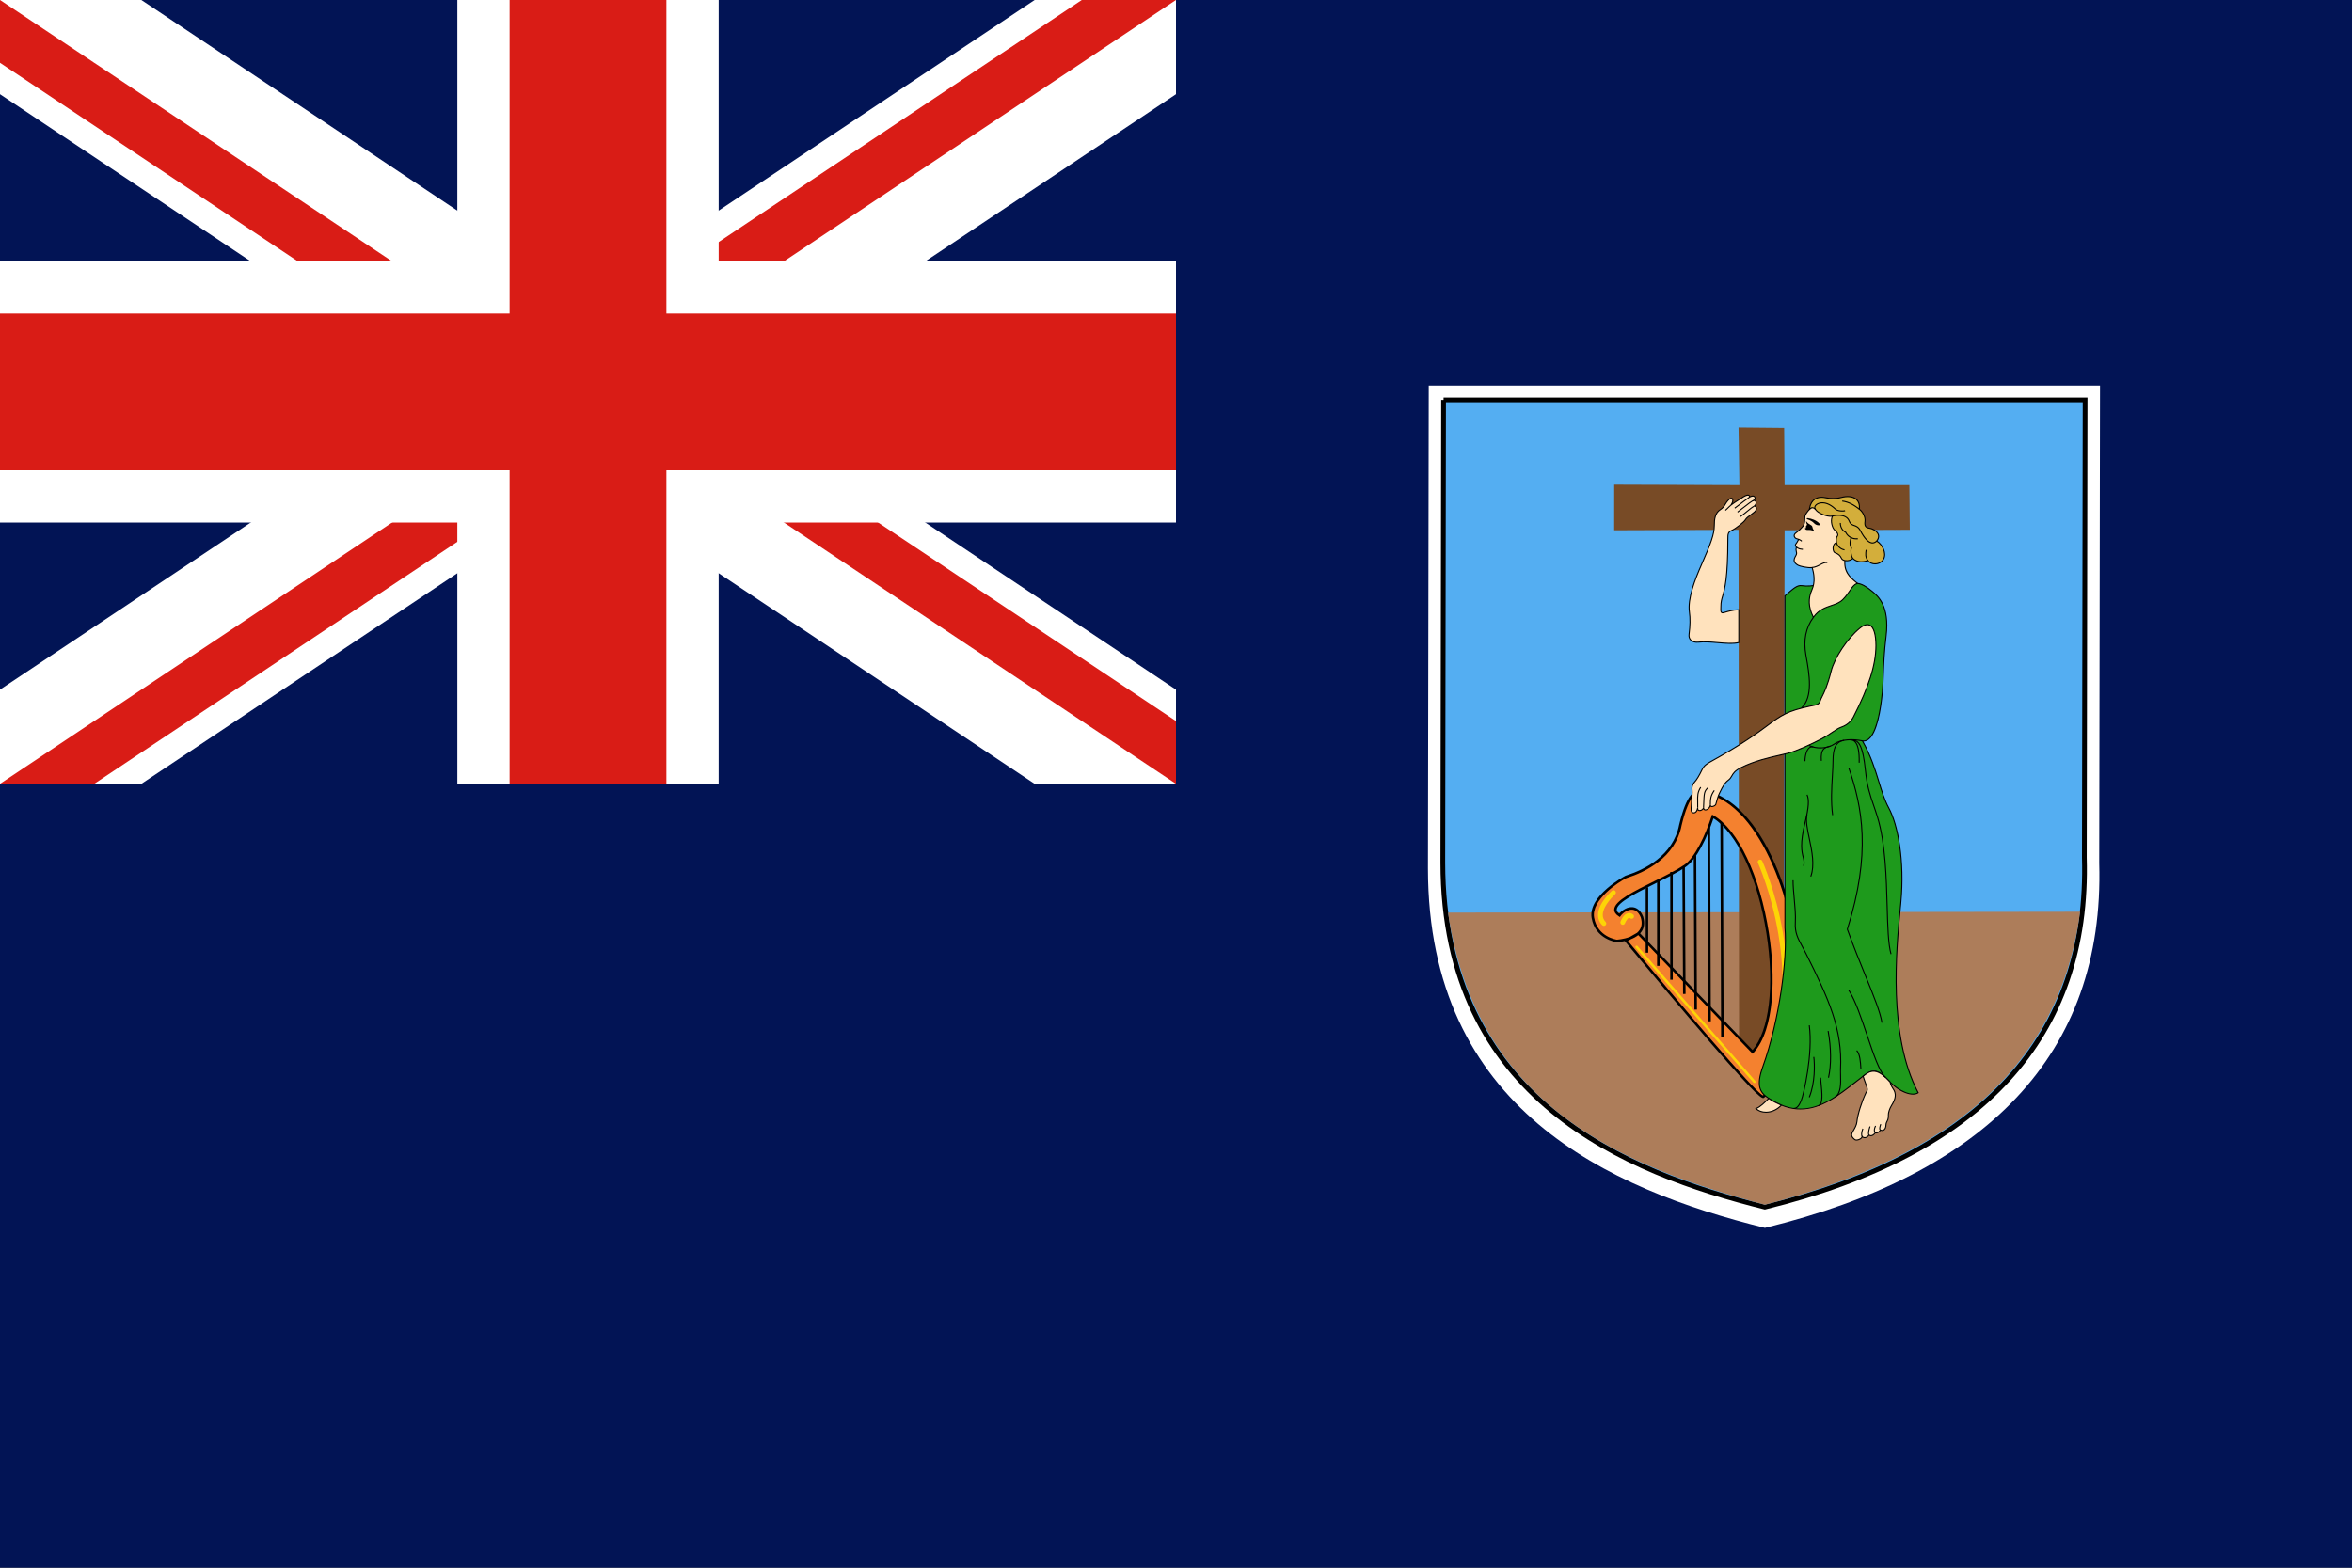 <svg width="180" height="120" viewBox="0 0 180 120" fill="none" xmlns="http://www.w3.org/2000/svg">
<rect x="0" y="0" width="180" height="120" fill="#333333" stroke="none"/>
<g clip-path="url(#clip0_909_274713)">
<rect width="180" height="120" fill="#021455"/>
<path d="M109.339 29.505H160.715L160.654 66.063C161.081 80.759 151.922 89.878 135.068 93.99C123.101 91.018 109.3 84.87 109.28 66.48L109.341 29.505L109.339 29.505Z" fill="white"/>
<path d="M110.477 30.607H159.575L159.517 65.638C159.925 79.72 151.171 88.459 135.065 92.399C123.627 89.551 110.438 83.66 110.419 66.038L110.477 30.607H110.477Z" fill="#54AEF2"/>
<path d="M135.064 92.586L135.021 92.575C124.392 89.929 110.258 84.299 110.238 66.038L110.296 30.607L110.477 30.608V30.426H159.757L159.756 30.608L159.698 65.639C160.098 79.421 151.825 88.486 135.108 92.575L135.064 92.586ZM110.658 30.789L110.6 66.038C110.62 84.019 124.559 89.591 135.065 92.212C151.565 88.164 159.73 79.226 159.336 65.644L159.393 30.789H110.658Z" fill="black"/>
<path d="M159.194 69.788C157.408 83.23 147.056 89.103 135.063 92.22C124.449 89.372 113.028 84.826 110.815 69.855L159.195 69.788L159.194 69.788Z" fill="#AD7D5A"/>
<path d="M133.119 37.133L133.051 32.718L136.542 32.752L136.576 37.133H146.125L146.159 40.555L136.576 40.59L136.5 80.953L133.094 80.974L133.051 40.555L123.534 40.59L123.536 37.099L133.119 37.133Z" fill="#784B26"/>
<path fill-rule="evenodd" clip-rule="evenodd" d="M125.389 71.454L134.13 80.521C137.152 77.199 135.056 64.782 131.08 62.495C130.604 63.965 129.793 65.728 128.932 66.297C127.037 67.588 122.394 69.098 123.946 70.065C124.3 69.575 125.226 69.112 125.661 70.201C126.179 71.916 123.728 72.025 123.728 72.025C123.728 72.025 122.176 71.835 121.904 70.255C121.631 68.676 124.215 67.234 124.436 67.124C124.654 67.042 128.03 66.144 128.602 63.148C129.31 60.208 130.045 60.643 130.182 60.589C134.592 61.025 137.479 68.921 137.642 74.476C137.806 80.031 135.382 83.707 134.947 83.952C134.511 84.197 124.436 71.998 124.436 71.998L125.389 71.454Z" fill="#F4812F"/>
<path d="M134.935 84.055C134.742 84.055 134.044 83.514 129.454 78.13C126.91 75.144 124.387 72.09 124.361 72.06L124.341 72.035C124.014 72.108 123.756 72.121 123.732 72.122C123.7 72.119 122.09 71.903 121.808 70.272C121.513 68.558 124.364 67.052 124.393 67.037C124.416 67.028 124.443 67.019 124.481 67.007C125.788 66.588 128.049 65.528 128.507 63.13C129.075 60.772 129.663 60.481 130.108 60.497C130.126 60.498 130.14 60.499 130.152 60.497L130.174 60.488L130.191 60.493C132.213 60.692 134.131 62.496 135.592 65.571C136.85 68.22 137.653 71.548 137.739 74.473C137.904 80.089 135.418 83.798 134.994 84.036C134.978 84.045 134.961 84.055 134.935 84.055ZM124.584 72.025C128.449 76.703 134.297 83.599 134.92 83.854C135.386 83.52 137.706 79.922 137.546 74.479C137.385 69.014 134.509 61.134 130.19 60.687C130.162 60.692 130.135 60.692 130.102 60.691C129.906 60.686 129.299 60.669 128.696 63.171C128.221 65.662 125.888 66.76 124.54 67.192C124.506 67.202 124.483 67.21 124.47 67.215C123.895 67.502 121.763 68.87 121.999 70.239C122.256 71.73 123.725 71.927 123.74 71.929C123.738 71.928 124.248 71.902 124.74 71.713L125.283 71.403C125.352 71.344 125.413 71.278 125.464 71.205C125.65 70.943 125.685 70.615 125.569 70.229C125.425 69.871 125.216 69.669 124.948 69.636C124.604 69.594 124.222 69.848 124.024 70.121L123.971 70.195L123.895 70.147C123.648 69.993 123.527 69.812 123.537 69.608C123.57 68.949 125.036 68.225 126.588 67.458C127.426 67.044 128.293 66.615 128.878 66.217C129.717 65.663 130.518 63.916 130.988 62.465L131.025 62.352L131.128 62.411C133.023 63.501 134.689 67.033 135.374 71.409C135.883 74.662 135.843 78.782 134.201 80.586L134.132 80.663L125.375 71.578C125.209 71.713 125.015 71.815 124.818 71.891L124.584 72.025ZM125.517 71.447L134.126 80.378C135.407 78.87 135.813 75.463 135.183 71.439C134.519 67.198 132.937 63.77 131.134 62.64C130.649 64.098 129.843 65.812 128.985 66.377C128.391 66.783 127.518 67.214 126.674 67.631C125.307 68.306 123.758 69.072 123.731 69.618C123.725 69.73 123.789 69.833 123.925 69.934C124.161 69.651 124.566 69.395 124.972 69.444C125.208 69.473 125.534 69.621 125.751 70.165C125.888 70.619 125.844 71.004 125.622 71.317C125.59 71.363 125.554 71.406 125.517 71.447Z" fill="black"/>
<path d="M131.761 63.013L131.815 79.378L131.761 63.013Z" fill="#F4812F"/>
<path d="M131.858 63.012L131.664 63.013L131.718 79.378L131.912 79.377L131.858 63.012Z" fill="black"/>
<path d="M130.781 63.312C130.781 63.339 130.835 78.179 130.835 78.179L130.781 63.312Z" fill="#F4812F"/>
<path d="M130.738 78.18C130.736 77.574 130.684 63.339 130.684 63.312H130.877C130.877 63.356 130.931 78.031 130.932 78.179L130.738 78.18Z" fill="black"/>
<path d="M129.719 65.463L129.773 77.281L129.719 65.463Z" fill="#F4812F"/>
<path d="M129.815 65.463L129.622 65.463L129.676 77.281L129.869 77.28L129.815 65.463Z" fill="black"/>
<path d="M128.847 66.307L128.902 76.083L128.847 66.307Z" fill="#F4812F"/>
<path d="M128.944 66.306L128.751 66.308L128.805 76.083L128.998 76.082L128.944 66.306Z" fill="black"/>
<path d="M128.018 66.743H127.825V74.993H128.018V66.743Z" fill="black"/>
<path d="M127.01 67.397H126.817V73.931H127.01V67.397Z" fill="black"/>
<path d="M126.139 67.914H125.946V72.924H126.139V67.914Z" fill="black"/>
<path d="M134.266 82.905C134.239 82.905 134.212 82.894 134.193 82.872L125.18 72.552C125.145 72.511 125.149 72.45 125.189 72.415C125.229 72.38 125.291 72.384 125.326 72.424L134.339 82.744C134.374 82.784 134.37 82.846 134.33 82.881C134.311 82.897 134.289 82.905 134.266 82.905Z" fill="#FDD406"/>
<path d="M135.001 82.445C134.973 82.445 134.944 82.438 134.918 82.425C134.829 82.379 134.794 82.27 134.84 82.181C138.542 74.99 134.577 66.144 134.537 66.055C134.495 65.964 134.535 65.857 134.626 65.815C134.717 65.774 134.825 65.814 134.866 65.905C134.908 65.995 138.944 75.001 135.162 82.347C135.13 82.409 135.067 82.445 135.001 82.445Z" fill="#FDD406"/>
<path d="M124.191 70.79C124.169 70.79 124.147 70.787 124.126 70.779C124.033 70.743 123.986 70.638 124.021 70.545C124.057 70.452 124.25 69.984 124.58 69.899C124.679 69.874 124.83 69.872 124.99 70.009C125.066 70.074 125.074 70.188 125.009 70.264C124.944 70.341 124.829 70.349 124.754 70.284C124.704 70.242 124.68 70.248 124.67 70.25C124.563 70.277 124.421 70.514 124.36 70.674C124.333 70.746 124.264 70.79 124.191 70.79Z" fill="#FDD406"/>
<path d="M122.748 70.872C122.701 70.872 122.653 70.854 122.618 70.817C122.393 70.586 122.286 70.308 122.298 69.992C122.332 69.107 123.321 68.223 123.363 68.186C123.438 68.12 123.552 68.127 123.619 68.202C123.685 68.277 123.678 68.391 123.603 68.457C123.594 68.466 122.687 69.276 122.66 70.007C122.652 70.222 122.723 70.405 122.878 70.565C122.948 70.637 122.946 70.751 122.874 70.821C122.839 70.855 122.793 70.872 122.748 70.872Z" fill="#FDD406"/>
<path d="M136.602 45.609C137.207 45.09 137.521 44.773 137.896 44.83C138.27 44.888 138.781 44.859 139.155 44.744C139.531 44.628 141.391 44.398 142.155 44.657C142.415 44.686 142.76 44.83 143.293 45.277C143.827 45.724 144.606 46.503 144.346 48.666C144.087 50.828 144.172 51.753 144.058 52.962C143.857 55.096 143.383 56.853 142.53 56.711C143.683 58.73 143.798 60.46 144.548 61.844C145.298 63.228 145.759 66.054 145.471 69.111C145.183 72.168 144.376 79.031 146.797 83.645C146.393 83.933 145.414 83.645 144.548 82.722C143.683 81.799 143.303 81.829 142.587 82.376C140.396 84.049 138.344 86.064 135.321 84.049C134.629 83.587 134.41 83.034 134.917 81.626C136.186 78.108 136.802 73.281 136.602 71.014L136.602 45.609Z" fill="#1E9A1C"/>
<path d="M137.788 84.925C137.023 84.925 136.202 84.684 135.299 84.082C134.63 83.636 134.347 83.089 134.88 81.613C136.138 78.124 136.765 73.318 136.562 71.018L136.562 45.59L136.576 45.578C136.64 45.524 136.701 45.471 136.759 45.421C137.251 44.994 137.547 44.735 137.902 44.791C138.286 44.85 138.785 44.816 139.143 44.706C139.488 44.6 141.37 44.348 142.168 44.619C142.481 44.653 142.85 44.853 143.319 45.247C143.755 45.611 144.662 46.37 144.386 48.67C144.227 49.999 144.198 50.853 144.172 51.607C144.156 52.066 144.142 52.499 144.098 52.966C143.967 54.352 143.673 56.111 143.014 56.618C142.885 56.717 142.746 56.764 142.603 56.758C143.227 57.871 143.545 58.904 143.825 59.818C144.047 60.54 144.256 61.222 144.583 61.825C145.268 63.088 145.82 65.832 145.51 69.115C145.496 69.262 145.481 69.419 145.465 69.584C145.163 72.72 144.533 79.246 146.833 83.626L146.849 83.657L146.82 83.677C146.408 83.972 145.411 83.701 144.519 82.749C143.672 81.846 143.317 81.869 142.611 82.407C142.422 82.552 142.234 82.698 142.047 82.845C140.73 83.873 139.383 84.925 137.788 84.925ZM136.642 45.627V71.014C136.845 73.319 136.216 78.141 134.955 81.639C134.437 83.074 134.692 83.581 135.343 84.015C138.081 85.841 139.984 84.355 141.998 82.782C142.185 82.635 142.374 82.489 142.563 82.344C143.301 81.781 143.695 81.753 144.577 82.695C145.419 83.592 146.343 83.873 146.745 83.631C144.455 79.23 145.084 72.712 145.386 69.576C145.402 69.411 145.417 69.255 145.431 69.107C145.739 65.841 145.192 63.115 144.513 61.863C144.183 61.253 143.972 60.567 143.749 59.842C143.464 58.913 143.141 57.861 142.495 56.731L142.454 56.658L142.537 56.672C142.687 56.697 142.832 56.657 142.965 56.555C143.461 56.173 143.835 54.896 144.018 52.958C144.062 52.494 144.077 52.062 144.092 51.604C144.118 50.849 144.147 49.993 144.307 48.661C144.578 46.404 143.693 45.663 143.268 45.308C142.811 44.925 142.456 44.731 142.151 44.697C141.409 44.446 139.564 44.66 139.167 44.782C138.798 44.895 138.285 44.931 137.89 44.87C137.572 44.82 137.286 45.069 136.811 45.481C136.757 45.528 136.701 45.576 136.642 45.627Z" fill="black"/>
<path d="M138.68 43.446C138.839 43.936 138.925 44.571 138.665 45.148C138.406 45.724 138.349 46.416 138.78 47.253C139.473 46.272 140.454 46.474 141.03 45.897C141.607 45.321 141.722 44.773 142.155 44.657C141.722 44.282 141.059 43.879 141.203 42.783C141.348 41.687 142.875 40.793 141.492 39.12C140.598 38.041 139.299 38.342 138.737 38.76C138.473 38.957 138.247 39.236 138.161 39.423C138.074 39.611 138.183 40.037 137.973 40.288C137.83 40.461 137.655 40.633 137.454 40.779C137.325 40.872 137.244 41.009 137.382 41.168C137.437 41.231 137.539 41.245 137.65 41.284C137.585 41.413 137.512 41.543 137.44 41.637C137.372 41.725 137.401 41.809 137.483 41.88C137.374 42.226 137.584 42.264 137.44 42.523C137.315 42.748 137.145 43.013 137.613 43.273C137.742 43.345 138.356 43.488 138.68 43.446Z" fill="#FFE2BD"/>
<path d="M138.775 47.329L138.745 47.271C138.357 46.519 138.319 45.819 138.629 45.131C138.889 44.553 138.788 43.925 138.652 43.489C138.321 43.518 137.734 43.386 137.594 43.308C137.416 43.209 137.312 43.101 137.277 42.978C137.231 42.814 137.317 42.661 137.393 42.525L137.405 42.504C137.471 42.385 137.456 42.324 137.435 42.239C137.415 42.158 137.391 42.058 137.438 41.892C137.349 41.804 137.338 41.703 137.409 41.612C137.465 41.539 137.528 41.434 137.593 41.307C137.581 41.303 137.568 41.299 137.556 41.296C137.476 41.272 137.401 41.25 137.352 41.194C137.29 41.123 137.263 41.05 137.271 40.977C137.281 40.895 137.336 40.815 137.43 40.746C137.615 40.613 137.787 40.45 137.942 40.263C138.062 40.119 138.071 39.908 138.078 39.722C138.084 39.596 138.088 39.486 138.125 39.406C138.206 39.23 138.425 38.942 138.714 38.728C139.358 38.249 140.655 38.047 141.523 39.095C142.496 40.272 142.042 41.091 141.642 41.815C141.459 42.145 141.286 42.457 141.243 42.788C141.117 43.745 141.627 44.167 142.036 44.505C142.086 44.547 142.135 44.587 142.181 44.627L142.238 44.676L142.166 44.696C141.929 44.759 141.792 44.96 141.603 45.238C141.463 45.445 141.303 45.68 141.058 45.925C140.811 46.172 140.495 46.279 140.161 46.392C139.693 46.551 139.209 46.714 138.813 47.275L138.775 47.329ZM138.708 43.402L138.718 43.434C138.863 43.883 138.978 44.548 138.702 45.164C138.41 45.811 138.438 46.47 138.787 47.176C139.191 46.636 139.692 46.467 140.135 46.317C140.461 46.207 140.768 46.103 141.002 45.869C141.241 45.629 141.399 45.398 141.537 45.193C141.711 44.937 141.852 44.73 142.076 44.641C142.046 44.617 142.016 44.592 141.985 44.567C141.56 44.216 141.032 43.779 141.164 42.777C141.209 42.431 141.385 42.113 141.572 41.776C141.979 41.041 142.4 40.28 141.461 39.146C140.547 38.041 139.247 38.43 138.761 38.792C138.496 38.989 138.277 39.267 138.198 39.44C138.167 39.505 138.163 39.612 138.158 39.726C138.15 39.924 138.141 40.15 138.003 40.314C137.844 40.506 137.667 40.674 137.477 40.811C137.424 40.849 137.359 40.911 137.351 40.986C137.345 41.036 137.366 41.088 137.412 41.142C137.445 41.18 137.507 41.198 137.578 41.219C137.605 41.227 137.634 41.236 137.663 41.246L137.706 41.261L137.686 41.301C137.61 41.453 137.538 41.574 137.472 41.661C137.44 41.701 137.41 41.764 137.509 41.85L137.529 41.867L137.521 41.892C137.471 42.051 137.492 42.137 137.512 42.22C137.535 42.311 137.556 42.397 137.475 42.542L137.463 42.564C137.391 42.692 137.317 42.825 137.354 42.956C137.383 43.058 137.474 43.15 137.633 43.238C137.756 43.307 138.36 43.448 138.675 43.406L138.708 43.402Z" fill="black"/>
<path d="M133.071 49.184C132.264 49.386 130.966 49.04 129.985 49.156C129.552 49.207 129.207 48.983 129.265 48.55C129.322 48.117 129.38 47.454 129.293 46.849C129.159 45.905 129.611 44.599 130.245 43.157C130.879 41.716 131.197 40.908 131.197 40.23C131.197 39.783 131.24 39.279 131.644 39.019C131.942 38.828 131.999 38.641 132.106 38.486C132.35 38.125 132.58 38.039 132.609 38.255C132.627 38.384 132.58 38.5 132.465 38.673C132.725 38.457 133.165 38.205 133.265 38.133C133.366 38.061 133.879 37.7 133.907 38.039C134.109 37.938 134.246 37.945 134.297 38.053C134.351 38.17 134.318 38.219 134.217 38.306C134.361 38.277 134.527 38.529 134.239 38.753C134.39 38.702 134.541 38.955 134.275 39.185C133.999 39.423 133.684 39.589 133.583 39.776C133.482 39.964 132.797 40.49 132.523 40.605C132.249 40.721 132.235 40.879 132.235 41.283C132.235 45.724 131.702 45.363 131.702 46.431C131.702 46.719 131.644 46.978 131.932 46.892C132.221 46.805 132.639 46.676 133.071 46.676V49.184Z" fill="#FFE2BD"/>
<path d="M132.432 49.289C132.131 49.289 131.803 49.261 131.464 49.231C130.96 49.188 130.438 49.143 129.99 49.195C129.731 49.226 129.504 49.162 129.365 49.02C129.248 48.901 129.2 48.737 129.226 48.545C129.312 47.892 129.321 47.323 129.253 46.855C129.107 45.828 129.654 44.401 130.208 43.142C130.877 41.621 131.157 40.881 131.157 40.231C131.157 39.739 131.213 39.249 131.622 38.986C131.847 38.842 131.927 38.705 132.005 38.573C132.027 38.535 132.049 38.499 132.073 38.464C132.245 38.209 132.42 38.074 132.539 38.102C132.574 38.11 132.634 38.14 132.649 38.25C132.662 38.343 132.643 38.429 132.601 38.519C132.762 38.403 132.946 38.288 133.079 38.205C133.154 38.158 133.213 38.122 133.242 38.1C133.44 37.959 133.705 37.806 133.851 37.873C133.894 37.893 133.923 37.929 133.937 37.981C134.057 37.928 134.154 37.914 134.227 37.94C134.275 37.957 134.311 37.989 134.333 38.036C134.385 38.15 134.363 38.215 134.306 38.277C134.352 38.296 134.391 38.335 134.415 38.387C134.454 38.471 134.448 38.596 134.337 38.717C134.374 38.732 134.408 38.761 134.431 38.801C134.484 38.894 134.482 39.059 134.301 39.215C134.2 39.303 134.096 39.379 133.995 39.453C133.825 39.577 133.678 39.684 133.618 39.795C133.51 39.995 132.809 40.528 132.539 40.642C132.287 40.748 132.275 40.881 132.275 41.283C132.275 44.269 132.034 45.088 131.875 45.63C131.798 45.895 131.742 46.085 131.742 46.431C131.742 46.474 131.74 46.517 131.739 46.558C131.735 46.691 131.731 46.816 131.78 46.854C131.807 46.874 131.854 46.874 131.921 46.854L131.949 46.845C132.243 46.757 132.646 46.636 133.071 46.636H133.111V49.216L133.081 49.223C132.887 49.272 132.668 49.289 132.432 49.289ZM130.443 49.092C130.776 49.092 131.127 49.122 131.471 49.152C132.055 49.203 132.608 49.251 133.032 49.153V46.716C132.633 46.723 132.252 46.837 131.972 46.922L131.944 46.93C131.849 46.959 131.78 46.954 131.732 46.917C131.65 46.855 131.654 46.716 131.659 46.556C131.66 46.516 131.662 46.473 131.662 46.431C131.662 46.074 131.722 45.868 131.799 45.608C131.956 45.07 132.195 44.258 132.195 41.283C132.195 40.879 132.208 40.695 132.508 40.569C132.785 40.452 133.455 39.929 133.548 39.758C133.617 39.63 133.77 39.518 133.948 39.388C134.048 39.316 134.15 39.24 134.249 39.155C134.393 39.03 134.4 38.907 134.361 38.84C134.336 38.796 134.293 38.778 134.251 38.791L134.214 38.721C134.396 38.58 134.359 38.455 134.343 38.42C134.319 38.368 134.269 38.336 134.225 38.345L134.074 38.375L134.191 38.276C134.285 38.195 134.304 38.165 134.261 38.07C134.248 38.043 134.228 38.025 134.201 38.016C134.159 38.001 134.077 37.999 133.925 38.075L133.872 38.101L133.867 38.042C133.861 37.966 133.828 37.95 133.817 37.945C133.732 37.906 133.536 37.989 133.288 38.165C133.259 38.187 133.198 38.224 133.121 38.273C132.942 38.385 132.671 38.554 132.491 38.704L132.432 38.651C132.548 38.477 132.585 38.372 132.57 38.261C132.563 38.213 132.547 38.186 132.521 38.18C132.455 38.163 132.307 38.26 132.139 38.508C132.116 38.542 132.095 38.577 132.074 38.614C131.995 38.747 131.906 38.899 131.665 39.053C131.288 39.295 131.236 39.762 131.236 40.231C131.236 40.895 130.955 41.642 130.281 43.174C129.732 44.423 129.189 45.836 129.332 46.843C129.401 47.319 129.392 47.895 129.304 48.556C129.282 48.722 129.323 48.863 129.422 48.964C129.544 49.088 129.747 49.143 129.981 49.116C130.128 49.099 130.284 49.092 130.443 49.092Z" fill="black"/>
<path d="M133.244 58.758C134.547 58.107 136.041 57.864 136.82 57.663C137.598 57.461 138.839 56.855 139.444 56.538C140.05 56.221 140.54 55.788 140.886 55.673C141.232 55.558 141.62 55.319 141.837 54.894C142.962 52.703 143.568 50.944 143.568 49.415C143.568 48.406 143.308 47.281 142.327 48.089C141.406 48.848 140.402 50.311 140.136 51.376C139.732 52.991 139.387 53.337 139.299 53.654C139.213 53.972 138.887 53.971 138.492 54.058C136.791 54.433 136.387 54.692 135.118 55.644C133.85 56.596 132.465 57.432 131.542 57.951C130.62 58.47 130.447 58.528 130.245 58.946C130.044 59.364 129.856 59.681 129.683 59.869C129.509 60.056 129.46 60.275 129.495 60.503C129.525 60.691 129.437 61.556 129.423 61.844C129.408 62.132 129.48 62.205 129.597 62.219C129.712 62.233 129.87 62.176 129.928 61.83C129.87 62.176 130.346 62.06 130.375 61.801C130.36 62.176 130.865 61.959 130.894 61.613C130.894 61.858 131.277 61.689 131.312 61.57C131.398 61.282 131.47 60.965 131.585 60.734C131.754 60.399 131.934 59.965 132.264 59.724C132.639 59.45 132.465 59.148 133.244 58.758Z" fill="#FFE2BD"/>
<path d="M129.627 62.26C129.614 62.26 129.602 62.26 129.592 62.258C129.429 62.238 129.369 62.118 129.384 61.842C129.388 61.753 129.399 61.608 129.412 61.446C129.439 61.103 129.476 60.634 129.456 60.509C129.416 60.251 129.482 60.026 129.653 59.842C129.816 59.666 129.998 59.367 130.209 58.928C130.394 58.545 130.557 58.455 131.241 58.074C131.327 58.026 131.42 57.974 131.523 57.916C132.269 57.496 133.726 56.639 135.094 55.612C136.36 54.662 136.762 54.398 138.483 54.019C138.551 54.004 138.617 53.992 138.679 53.98C138.979 53.924 139.196 53.883 139.261 53.644C139.288 53.546 139.336 53.449 139.404 53.315C139.557 53.01 139.814 52.499 140.098 51.366C140.356 50.33 141.345 48.846 142.302 48.058C142.621 47.795 142.892 47.714 143.106 47.815C143.543 48.021 143.608 48.906 143.608 49.415C143.608 50.877 143.073 52.573 141.873 54.912C141.618 55.41 141.153 55.626 140.898 55.711C140.719 55.77 140.496 55.92 140.238 56.094C140.008 56.249 139.748 56.424 139.462 56.573C139.182 56.72 137.736 57.466 136.83 57.701C136.664 57.744 136.471 57.788 136.247 57.838C135.419 58.026 134.285 58.282 133.261 58.794C132.794 59.028 132.681 59.223 132.573 59.412C132.504 59.532 132.438 59.646 132.287 59.757C132.008 59.96 131.838 60.308 131.688 60.615C131.665 60.662 131.643 60.708 131.621 60.752C131.536 60.922 131.473 61.147 131.412 61.364C131.392 61.437 131.371 61.51 131.35 61.581C131.319 61.686 131.115 61.794 130.985 61.776C130.952 61.771 130.925 61.759 130.904 61.741C130.832 61.919 130.653 62.043 130.508 62.037C130.439 62.032 130.388 61.998 130.36 61.941C130.319 61.996 130.26 62.036 130.206 62.059C130.11 62.098 130.012 62.093 129.952 62.044C129.941 62.036 129.931 62.026 129.921 62.013C129.842 62.224 129.709 62.26 129.627 62.26ZM142.914 47.853C142.756 47.853 142.568 47.942 142.353 48.119C141.407 48.898 140.43 50.364 140.175 51.386C139.889 52.527 139.63 53.043 139.475 53.351C139.41 53.481 139.363 53.575 139.338 53.665C139.26 53.952 138.998 54.001 138.694 54.058C138.632 54.07 138.567 54.082 138.501 54.097C136.796 54.473 136.397 54.734 135.142 55.676C133.77 56.705 132.31 57.565 131.562 57.986C131.459 58.044 131.365 58.096 131.28 58.143C130.597 58.524 130.455 58.603 130.281 58.963C130.066 59.409 129.88 59.714 129.712 59.896C129.558 60.062 129.499 60.264 129.535 60.497C129.556 60.631 129.52 61.086 129.491 61.452C129.479 61.614 129.468 61.757 129.463 61.846C129.448 62.136 129.523 62.169 129.602 62.179C129.742 62.197 129.847 62.071 129.889 61.823L129.968 61.836C129.96 61.884 129.959 61.948 130.001 61.982C130.039 62.012 130.107 62.013 130.176 61.985C130.243 61.957 130.325 61.891 130.335 61.796L130.415 61.802C130.412 61.87 130.427 61.952 130.513 61.957C130.635 61.969 130.838 61.812 130.855 61.61L130.934 61.613C130.934 61.68 130.967 61.693 130.996 61.697C131.099 61.712 131.257 61.615 131.274 61.559C131.295 61.488 131.315 61.415 131.335 61.343C131.397 61.122 131.461 60.893 131.55 60.716C131.572 60.672 131.594 60.627 131.616 60.58C131.771 60.265 131.945 59.907 132.24 59.692C132.378 59.592 132.436 59.49 132.504 59.372C132.613 59.182 132.736 58.968 133.226 58.723C134.258 58.206 135.398 57.949 136.23 57.761C136.453 57.71 136.646 57.666 136.81 57.624C137.506 57.444 138.654 56.907 139.425 56.503C139.707 56.355 139.965 56.181 140.193 56.028C140.457 55.851 140.684 55.698 140.873 55.635C141.116 55.554 141.56 55.348 141.802 54.876C142.996 52.548 143.528 50.864 143.528 49.415C143.528 48.581 143.362 48.024 143.072 47.887C143.023 47.864 142.97 47.853 142.914 47.853Z" fill="black"/>
<path d="M142.587 82.376C142.674 82.693 142.832 83.054 142.889 83.27C142.948 83.486 142.846 83.554 142.789 83.674C142.487 84.308 142.162 85.319 142.111 85.865C142.083 86.182 141.867 86.485 141.765 86.673C141.654 86.879 141.697 87.039 141.953 87.235C142.075 87.329 142.472 87.206 142.515 87.004C142.659 87.148 142.918 87.091 143.034 86.874C143.164 87.004 143.381 86.918 143.525 86.701C143.654 86.788 143.841 86.615 143.913 86.499C144.116 86.6 144.332 86.478 144.339 86.082C144.34 86.002 144.389 85.865 144.448 85.772C144.505 85.678 144.526 85.498 144.52 85.339C144.512 85.18 144.613 84.863 144.75 84.64C144.887 84.416 145.125 84.02 145.024 83.645C144.93 83.296 144.779 83.328 144.649 82.823C144.332 82.491 143.9 82.03 143.453 82.001C143.006 81.972 142.746 82.275 142.587 82.376Z" fill="#FFE2BD"/>
<path d="M142.075 87.307C142.019 87.307 141.967 87.296 141.928 87.266C141.663 87.063 141.605 86.885 141.73 86.654C141.75 86.617 141.774 86.576 141.801 86.531C141.906 86.353 142.049 86.109 142.071 85.862C142.125 85.287 142.467 84.257 142.753 83.656C142.767 83.627 142.784 83.6 142.8 83.574C142.849 83.496 142.891 83.429 142.851 83.28C142.825 83.181 142.776 83.047 142.723 82.905C142.663 82.742 142.595 82.557 142.548 82.386L142.541 82.358L142.566 82.342C142.596 82.323 142.632 82.295 142.673 82.262C142.836 82.133 143.084 81.937 143.455 81.961C143.91 81.991 144.344 82.446 144.662 82.779L144.688 82.813C144.757 83.083 144.831 83.192 144.902 83.298C144.962 83.387 145.018 83.47 145.062 83.635C145.169 84.031 144.919 84.44 144.784 84.66C144.655 84.872 144.552 85.181 144.56 85.337C144.566 85.486 144.548 85.683 144.482 85.792C144.426 85.882 144.38 86.012 144.379 86.082C144.375 86.301 144.308 86.462 144.189 86.534C144.112 86.581 144.02 86.586 143.928 86.549C143.869 86.63 143.761 86.736 143.649 86.76C143.609 86.769 143.571 86.766 143.537 86.753C143.443 86.881 143.322 86.963 143.208 86.974C143.146 86.98 143.092 86.966 143.044 86.934C142.977 87.035 142.874 87.103 142.762 87.12C142.68 87.133 142.598 87.115 142.533 87.07C142.491 87.151 142.4 87.222 142.278 87.267C142.218 87.29 142.144 87.307 142.075 87.307ZM142.633 82.393C142.679 82.553 142.742 82.725 142.798 82.878C142.851 83.021 142.901 83.157 142.928 83.26C142.977 83.442 142.921 83.531 142.868 83.616C142.853 83.64 142.838 83.664 142.825 83.691C142.507 84.358 142.198 85.356 142.151 85.869C142.127 86.133 141.978 86.387 141.869 86.572C141.843 86.616 141.82 86.656 141.801 86.692C141.712 86.856 141.71 86.999 141.977 87.203C142.024 87.239 142.138 87.234 142.251 87.193C142.373 87.147 142.46 87.072 142.476 86.996L142.491 86.924L142.543 86.976C142.597 87.03 142.671 87.052 142.751 87.041C142.852 87.025 142.945 86.956 142.999 86.856L143.024 86.808L143.062 86.846C143.1 86.884 143.146 86.901 143.2 86.895C143.299 86.885 143.408 86.804 143.492 86.679L143.514 86.646L143.547 86.668C143.571 86.684 143.599 86.689 143.632 86.682C143.719 86.663 143.826 86.564 143.88 86.478L143.899 86.448L143.931 86.464C144.009 86.503 144.086 86.503 144.148 86.465C144.242 86.408 144.296 86.272 144.299 86.081C144.3 85.996 144.35 85.854 144.414 85.751C144.461 85.673 144.487 85.512 144.48 85.34C144.472 85.169 144.578 84.845 144.716 84.619C144.844 84.409 145.083 84.019 144.985 83.655C144.944 83.504 144.894 83.429 144.836 83.343C144.765 83.238 144.685 83.119 144.613 82.843L144.604 82.834C144.296 82.511 143.874 82.068 143.45 82.041C143.108 82.017 142.886 82.196 142.722 82.325C142.69 82.351 142.66 82.374 142.633 82.393Z" fill="black"/>
<path d="M134.383 84.856C134.787 85.26 135.695 85.274 136.33 84.597C136.099 84.496 135.594 84.265 135.364 84.078C135.046 84.395 134.685 84.755 134.383 84.856Z" fill="#FFE2BD"/>
<path d="M135.148 85.177C134.829 85.177 134.541 85.071 134.355 84.884L134.309 84.839L134.37 84.818C134.664 84.72 135.021 84.364 135.336 84.049L135.361 84.024L135.389 84.047C135.609 84.225 136.083 84.445 136.346 84.56L136.397 84.582L136.359 84.624C136.032 84.973 135.61 85.169 135.172 85.177C135.164 85.177 135.156 85.177 135.148 85.177ZM134.457 84.87C134.629 85.016 134.876 85.097 135.148 85.097C135.155 85.097 135.163 85.097 135.171 85.097C135.57 85.09 135.955 84.918 136.261 84.61C135.999 84.494 135.588 84.299 135.367 84.131C135.073 84.424 134.746 84.746 134.457 84.87Z" fill="black"/>
<path d="M138.464 39.005C138.622 37.981 139.348 38.005 139.805 38.111C139.992 38.154 140.454 38.197 140.886 38.082C141.741 37.854 142.386 38.154 142.3 38.976C142.53 39.149 142.774 39.553 142.731 39.899C142.688 40.245 142.76 40.389 143.078 40.432C143.395 40.476 144.073 40.865 143.625 41.413C144.058 41.672 144.389 42.336 144.159 42.783C143.929 43.23 143.236 43.302 142.948 42.898C142.631 43.042 142.111 43.071 141.795 42.739C141.578 42.999 141.03 42.97 140.929 42.739C140.829 42.509 140.658 42.385 140.454 42.321C140.222 42.249 140.208 41.615 140.554 41.543C140.511 41.355 140.526 41.139 140.612 41.038C140.698 40.937 140.626 40.75 140.425 40.591C140.222 40.432 140.05 39.827 140.251 39.495C139.906 39.611 139.141 39.279 138.983 39.048C138.824 38.818 138.608 38.803 138.464 39.005Z" fill="#D3AE3B"/>
<path d="M143.496 43.203C143.269 43.203 143.064 43.11 142.935 42.947C142.588 43.093 142.101 43.086 141.796 42.797C141.649 42.942 141.408 42.982 141.225 42.956C141.059 42.932 140.938 42.859 140.892 42.756C140.806 42.557 140.659 42.428 140.442 42.359C140.297 42.314 140.239 42.11 140.247 41.939C140.255 41.769 140.328 41.574 140.507 41.514C140.476 41.343 140.486 41.125 140.582 41.012C140.602 40.988 140.611 40.957 140.607 40.919C140.598 40.828 140.521 40.718 140.4 40.622C140.197 40.463 140.033 39.907 140.178 39.553C139.786 39.606 139.104 39.295 138.95 39.071C138.876 38.964 138.788 38.904 138.701 38.904H138.7C138.625 38.904 138.555 38.947 138.496 39.028L138.425 38.999C138.485 38.609 138.633 38.332 138.865 38.175C139.1 38.016 139.419 37.981 139.814 38.072C140.019 38.12 140.472 38.151 140.875 38.044C141.389 37.907 141.816 37.956 142.079 38.181C142.281 38.354 142.372 38.622 142.341 38.958C142.584 39.151 142.813 39.56 142.771 39.904C142.728 40.245 142.799 40.354 143.083 40.393C143.298 40.422 143.668 40.599 143.781 40.886C143.827 41.002 143.845 41.185 143.684 41.403C144.117 41.689 144.43 42.344 144.194 42.801C144.078 43.028 143.834 43.181 143.557 43.201C143.537 43.202 143.516 43.203 143.496 43.203ZM142.961 42.848L142.98 42.875C143.102 43.046 143.316 43.14 143.552 43.121C143.8 43.103 144.019 42.967 144.124 42.764C144.343 42.339 144.019 41.696 143.604 41.447L143.565 41.423L143.594 41.388C143.728 41.224 143.766 41.065 143.707 40.915C143.61 40.669 143.277 40.5 143.073 40.472C142.7 40.421 142.651 40.222 142.692 39.894C142.732 39.57 142.507 39.182 142.276 39.008L142.258 38.995L142.26 38.972C142.293 38.653 142.213 38.401 142.027 38.242C141.788 38.037 141.376 37.993 140.896 38.121C140.446 38.241 139.979 38.192 139.796 38.15C139.423 38.064 139.125 38.094 138.909 38.241C138.722 38.367 138.594 38.583 138.527 38.883C138.58 38.844 138.639 38.824 138.7 38.824H138.702C138.815 38.825 138.927 38.897 139.016 39.026C139.163 39.24 139.915 39.565 140.239 39.458L140.342 39.423L140.285 39.516C140.099 39.824 140.256 40.408 140.449 40.56C140.589 40.67 140.675 40.798 140.686 40.911C140.692 40.971 140.677 41.023 140.643 41.064C140.57 41.148 140.55 41.346 140.593 41.534L140.602 41.573L140.562 41.582C140.4 41.616 140.334 41.79 140.327 41.943C140.319 42.11 140.379 42.256 140.466 42.283C140.706 42.359 140.869 42.503 140.965 42.724C140.999 42.8 141.1 42.858 141.236 42.877C141.411 42.901 141.641 42.861 141.764 42.714L141.793 42.68L141.823 42.712C142.143 43.047 142.661 42.985 142.931 42.862L142.961 42.848Z" fill="black"/>
<path d="M138.685 43.486L138.675 43.406C138.942 43.372 139.126 43.273 139.287 43.185C139.461 43.09 139.624 43.002 139.85 43.017L139.845 43.096C139.643 43.082 139.496 43.162 139.325 43.255C139.158 43.346 138.967 43.449 138.685 43.486Z" fill="black"/>
<path d="M137.968 42.091L137.924 42.086C137.817 42.074 137.707 42.061 137.601 42.004C137.543 41.972 137.496 41.945 137.457 41.91L137.509 41.851C137.542 41.88 137.586 41.904 137.639 41.934C137.731 41.983 137.834 41.995 137.933 42.007L137.978 42.012L137.968 42.091Z" fill="black"/>
<path d="M137.858 41.455C137.784 41.379 137.701 41.344 137.637 41.322L137.663 41.246C137.735 41.271 137.829 41.311 137.915 41.4L137.858 41.455Z" fill="black"/>
<path d="M140.991 39.156C140.798 39.156 140.551 39.114 140.426 38.99C140.046 38.617 139.605 38.454 139.244 38.556C139.079 38.602 138.955 38.702 138.928 38.81C138.913 38.871 138.932 38.929 138.981 38.977L138.926 39.034C138.856 38.967 138.829 38.88 138.851 38.791C138.885 38.653 139.027 38.534 139.222 38.479C139.611 38.369 140.081 38.539 140.482 38.934C140.638 39.088 141.06 39.098 141.191 39.054L141.216 39.13C141.168 39.145 141.086 39.156 140.991 39.156Z" fill="black"/>
<path d="M143.303 41.602C143.28 41.602 143.257 41.6 143.234 41.596C142.952 41.551 142.655 41.234 142.35 40.653C142.202 40.371 142.041 40.315 141.885 40.261C141.729 40.206 141.581 40.155 141.483 39.899C141.266 39.331 140.427 39.496 140.26 39.534L140.242 39.457C140.756 39.337 141.371 39.383 141.557 39.87C141.642 40.092 141.761 40.133 141.911 40.185C142.074 40.242 142.259 40.306 142.421 40.616C142.709 41.165 142.995 41.477 143.247 41.517C143.37 41.538 143.485 41.494 143.597 41.384L143.653 41.442C143.543 41.548 143.426 41.602 143.303 41.602Z" fill="black"/>
<path d="M141.763 42.764C141.623 42.579 141.572 42.2 141.649 41.94C141.485 41.724 141.546 41.314 141.657 41.092L141.729 41.128C141.627 41.331 141.567 41.724 141.723 41.906L141.738 41.923L141.731 41.944C141.646 42.201 141.711 42.563 141.826 42.715L141.763 42.764Z" fill="black"/>
<path d="M141.154 42.13C140.784 42.071 140.532 41.751 140.514 41.547L140.594 41.54C140.607 41.688 140.815 41.995 141.167 42.052L141.154 42.13Z" fill="black"/>
<path d="M142.916 42.923C142.701 42.645 142.735 42.398 142.779 42.085L142.858 42.096C142.815 42.402 142.785 42.623 142.979 42.874L142.916 42.923Z" fill="black"/>
<path d="M142.072 41.286C141.569 41.286 141.302 40.941 141.23 40.78C140.947 40.651 140.789 40.292 140.803 40.027L140.883 40.031C140.869 40.274 141.016 40.604 141.276 40.713L141.291 40.72L141.297 40.735C141.353 40.873 141.635 41.255 142.179 41.2L142.187 41.28C142.147 41.284 142.109 41.286 142.072 41.286Z" fill="black"/>
<path d="M142.275 39.008C141.917 38.73 141.512 38.463 140.982 38.393L140.992 38.314C141.542 38.386 141.957 38.66 142.324 38.945L142.275 39.008Z" fill="black"/>
<path d="M137.884 54.232L137.831 54.173C138.737 53.349 138.419 51.566 138.187 50.264L138.165 50.143C137.962 49.008 138.159 48.027 138.748 47.229L138.812 47.276C138.236 48.056 138.045 49.016 138.244 50.129L138.265 50.251C138.501 51.571 138.823 53.379 137.884 54.232Z" fill="black"/>
<path d="M139.317 57.291C139.001 57.291 138.683 57.226 138.417 57.093L138.453 57.022C139.037 57.314 139.88 57.265 140.372 56.91C140.893 56.534 141.835 56.519 142.538 56.672L142.521 56.75C141.857 56.606 140.917 56.615 140.419 56.974C140.13 57.183 139.724 57.291 139.317 57.291Z" fill="black"/>
<path d="M140.212 62.398C140.074 61.352 140.137 60.309 140.192 59.389C140.217 58.972 140.241 58.578 140.241 58.24C140.241 57.205 140.497 56.739 141.124 56.629L141.138 56.707C140.55 56.81 140.32 57.24 140.32 58.24C140.32 58.581 140.297 58.976 140.272 59.394C140.217 60.31 140.154 61.349 140.291 62.387L140.212 62.398Z" fill="black"/>
<path d="M139.347 58.243C139.278 57.276 139.637 57.185 139.984 57.098C140.012 57.091 140.04 57.084 140.068 57.077L140.088 57.154C140.06 57.161 140.032 57.168 140.003 57.175C139.66 57.262 139.362 57.337 139.427 58.237L139.347 58.243Z" fill="black"/>
<path d="M138.172 58.269L138.093 58.268C138.104 57.769 138.24 57.36 138.449 57.201C138.546 57.127 138.656 57.104 138.776 57.134L138.757 57.211C138.662 57.188 138.575 57.205 138.497 57.264C138.308 57.409 138.183 57.794 138.172 58.269Z" fill="black"/>
<path d="M144.683 73.044C144.467 72.276 144.43 70.931 144.386 69.374C144.327 67.22 144.253 64.539 143.645 62.548C143.539 62.201 143.438 61.909 143.341 61.626C143.077 60.86 142.849 60.199 142.721 58.964C142.549 57.302 142.293 56.855 141.975 56.731C141.979 56.735 141.984 56.74 141.989 56.744C142.233 56.985 142.343 57.521 142.324 58.385L142.245 58.383C142.262 57.554 142.157 57.022 141.933 56.801C141.862 56.731 141.779 56.691 141.681 56.681C141.656 56.68 141.631 56.679 141.606 56.679L141.606 56.599C141.636 56.598 141.666 56.599 141.694 56.602C142.234 56.632 142.582 56.847 142.8 58.956C142.927 60.181 143.154 60.839 143.416 61.6C143.514 61.883 143.615 62.177 143.721 62.525C144.332 64.526 144.406 67.213 144.466 69.371C144.509 70.924 144.546 72.264 144.76 73.022L144.683 73.044Z" fill="black"/>
<path d="M143.989 78.288C143.852 77.466 143.361 76.26 142.739 74.732C142.312 73.682 141.827 72.492 141.339 71.143L141.335 71.13L141.339 71.118C143.174 65.315 142.479 61.768 141.454 58.8L141.53 58.774C142.558 61.753 143.256 65.311 141.419 71.129C141.905 72.471 142.387 73.656 142.813 74.703C143.437 76.234 143.93 77.444 144.068 78.275L143.989 78.288Z" fill="black"/>
<path d="M138.069 66.296L137.993 66.274C138.061 66.029 138.019 65.862 137.96 65.63C137.855 65.212 137.695 64.579 138.108 62.93C138.377 61.85 138.424 61.19 138.255 60.852L138.326 60.817C138.507 61.177 138.463 61.835 138.185 62.95C137.778 64.579 137.934 65.2 138.038 65.611C138.097 65.845 138.143 66.03 138.069 66.296Z" fill="black"/>
<path d="M138.617 67.106L138.542 67.079C138.85 66.219 138.627 65.154 138.431 64.215C138.28 63.497 138.138 62.818 138.252 62.326L138.329 62.344C138.22 62.819 138.36 63.489 138.509 64.198C138.707 65.148 138.933 66.225 138.617 67.106Z" fill="black"/>
<path d="M140.444 84.026L140.405 83.956C140.861 83.696 140.837 82.887 140.82 82.297C140.815 82.134 140.811 81.979 140.817 81.855C140.971 78.772 139.911 76.479 138.169 72.993C138.073 72.802 137.982 72.635 137.894 72.472C137.555 71.849 137.31 71.399 137.357 70.608C137.389 70.061 137.33 69.416 137.273 68.793C137.227 68.289 137.184 67.813 137.184 67.381H137.263C137.263 67.809 137.307 68.283 137.352 68.785C137.41 69.412 137.469 70.06 137.437 70.613C137.391 71.38 137.631 71.823 137.964 72.434C138.052 72.597 138.144 72.766 138.24 72.958C139.988 76.455 141.052 78.756 140.896 81.859C140.89 81.98 140.895 82.133 140.9 82.294C140.918 82.905 140.942 83.741 140.444 84.026Z" fill="black"/>
<path d="M137.299 84.883C137.287 84.883 137.275 84.883 137.263 84.882L137.27 84.802C137.411 84.813 137.59 84.756 137.807 84.235C138.008 83.753 138.715 80.636 138.425 78.489L138.503 78.478C138.796 80.64 138.083 83.78 137.88 84.266C137.701 84.696 137.526 84.883 137.299 84.883Z" fill="black"/>
<path d="M138.501 84.006L138.427 83.976C138.871 82.88 138.845 81.491 138.77 80.91L138.849 80.9C138.926 81.489 138.951 82.894 138.501 84.006Z" fill="black"/>
<path d="M139.974 82.501L139.896 82.483C140.115 81.512 140.104 80.215 139.867 78.923L139.945 78.909C140.184 80.211 140.195 81.52 139.974 82.501Z" fill="black"/>
<path d="M139.195 84.664L139.174 84.587C139.486 84.504 139.391 83.561 139.328 82.937C139.31 82.763 139.295 82.612 139.289 82.493L139.368 82.489C139.374 82.606 139.39 82.756 139.407 82.929C139.481 83.657 139.572 84.563 139.195 84.664Z" fill="black"/>
<path d="M144.26 82.491C143.786 82.032 143.334 80.688 142.855 79.265C142.417 77.963 141.965 76.617 141.458 75.823L141.526 75.78C142.037 76.582 142.492 77.933 142.931 79.239C143.407 80.653 143.856 81.989 144.316 82.434L144.26 82.491Z" fill="black"/>
<path d="M142.375 81.802L142.371 81.745C142.344 81.307 142.307 80.708 142.067 80.442L142.127 80.389C142.385 80.676 142.421 81.266 142.451 81.74L142.454 81.797L142.375 81.802Z" fill="black"/>
<path d="M130.934 61.615L130.854 61.612C130.857 61.565 130.857 61.518 130.858 61.471C130.86 61.194 130.863 60.907 131.164 60.48L131.229 60.527C130.943 60.933 130.94 61.207 130.937 61.472C130.937 61.52 130.936 61.567 130.934 61.615Z" fill="black"/>
<path d="M130.415 61.802L130.335 61.799L130.342 61.614C130.378 60.675 130.382 60.554 130.693 60.258L130.748 60.316C130.461 60.59 130.457 60.687 130.422 61.617L130.415 61.802Z" fill="black"/>
<path d="M129.968 61.831L129.889 61.829C129.892 61.65 129.889 61.496 129.886 61.361C129.878 60.894 129.873 60.637 130.125 60.237L130.193 60.279C129.953 60.659 129.958 60.908 129.966 61.36C129.969 61.496 129.971 61.65 129.968 61.831Z" fill="black"/>
<path d="M132.786 38.929L132.737 38.865C133.041 38.634 133.762 38.085 133.885 38.006L133.929 38.073C133.808 38.151 133.089 38.698 132.786 38.929Z" fill="black"/>
<path d="M133.002 39.231L132.953 39.168L133.261 38.929C133.793 38.515 134.085 38.286 134.211 38.267L134.223 38.345C134.118 38.362 133.796 38.613 133.31 38.992L133.002 39.231Z" fill="black"/>
<path d="M133.224 39.572L133.178 39.506C133.344 39.39 133.514 39.25 133.678 39.115C133.899 38.934 134.09 38.777 134.222 38.717L134.255 38.789C134.133 38.845 133.936 39.006 133.728 39.177C133.563 39.313 133.392 39.453 133.224 39.572Z" fill="black"/>
<path d="M132.072 39.094L132.023 39.032C132.068 38.996 132.138 38.927 132.211 38.855C132.295 38.772 132.382 38.685 132.442 38.642L132.489 38.706C132.434 38.746 132.349 38.83 132.267 38.911C132.192 38.986 132.121 39.056 132.072 39.094Z" fill="black"/>
<path d="M142.485 87.031C142.4 86.936 142.419 86.651 142.528 86.384L142.602 86.414C142.489 86.691 142.496 86.923 142.544 86.978L142.485 87.031Z" fill="black"/>
<path d="M143.005 86.903C142.878 86.774 143.068 86.235 143.076 86.212L143.151 86.239C143.054 86.512 143.012 86.796 143.062 86.847L143.005 86.903Z" fill="black"/>
<path d="M143.508 86.738C143.47 86.72 143.44 86.685 143.423 86.636C143.383 86.52 143.412 86.348 143.503 86.165L143.575 86.201C143.494 86.362 143.465 86.515 143.498 86.609C143.508 86.638 143.523 86.657 143.542 86.666L143.508 86.738Z" fill="black"/>
<path d="M143.901 86.537C143.872 86.528 143.849 86.507 143.835 86.478C143.798 86.401 143.818 86.257 143.897 86.039L143.972 86.066C143.88 86.321 143.892 86.412 143.907 86.443C143.913 86.456 143.92 86.46 143.926 86.462L143.901 86.537Z" fill="black"/>
<path d="M138.24 39.913C138.449 40.187 138.665 40.158 138.703 40.335C138.741 40.512 138.769 40.524 138.81 40.577C138.85 40.629 138.711 40.618 138.643 40.59C138.575 40.562 138.406 40.565 138.302 40.566C138.2 40.568 138.077 40.447 138.154 40.432C138.23 40.418 138.22 40.394 138.208 40.34C138.197 40.287 138.251 40.202 138.283 40.186C138.316 40.171 138.293 40.174 138.264 40.102C138.234 40.029 138.196 39.854 138.24 39.913Z" fill="black"/>
<path d="M138.367 39.663C138.601 39.69 139.005 39.816 139.224 40.059C139.396 40.249 139.255 40.199 139.168 40.206C139.081 40.213 138.91 40.151 138.824 40.043C138.739 39.935 138.484 39.798 138.349 39.762C138.267 39.741 138.189 39.642 138.367 39.663Z" fill="black"/>
<g clip-path="url(#clip1_909_274713)">
<path d="M0 0H90V60H0V0Z" fill="#021455"/>
<path d="M90 7.211L55.816 30L90 52.789V60H79.184L45 37.211L10.816 60H0V52.789L34.184 30L0 7.211V0H10.816L45 22.789L79.184 0H90V7.211Z" fill="white"/>
<path fill-rule="evenodd" clip-rule="evenodd" d="M37.789 30L0 4.807V0L45 30L37.789 30Z" fill="#D91C16"/>
<path fill-rule="evenodd" clip-rule="evenodd" d="M45 34.807L7.211 60H0L45 30V34.807Z" fill="#D91C16"/>
<path fill-rule="evenodd" clip-rule="evenodd" d="M52.211 30L90 55.192V60L45 30L52.211 30Z" fill="#D91C16"/>
<path d="M45 25.192L82.789 0H90L45 30V25.192Z" fill="#D91C16"/>
<path d="M55 0V20H90V40H55V60H35V40H0V20H35V0H55Z" fill="white"/>
<path d="M51 0V24H90V36H51V60H39V36H0V24H39V0H51Z" fill="#D91C16"/>
</g>
</g>
<defs>
<clipPath id="clip0_909_274713">
<rect width="180" height="120" fill="white"/>
</clipPath>
<clipPath id="clip1_909_274713">
<rect width="90" height="60" fill="white"/>
</clipPath>
</defs>
</svg>
